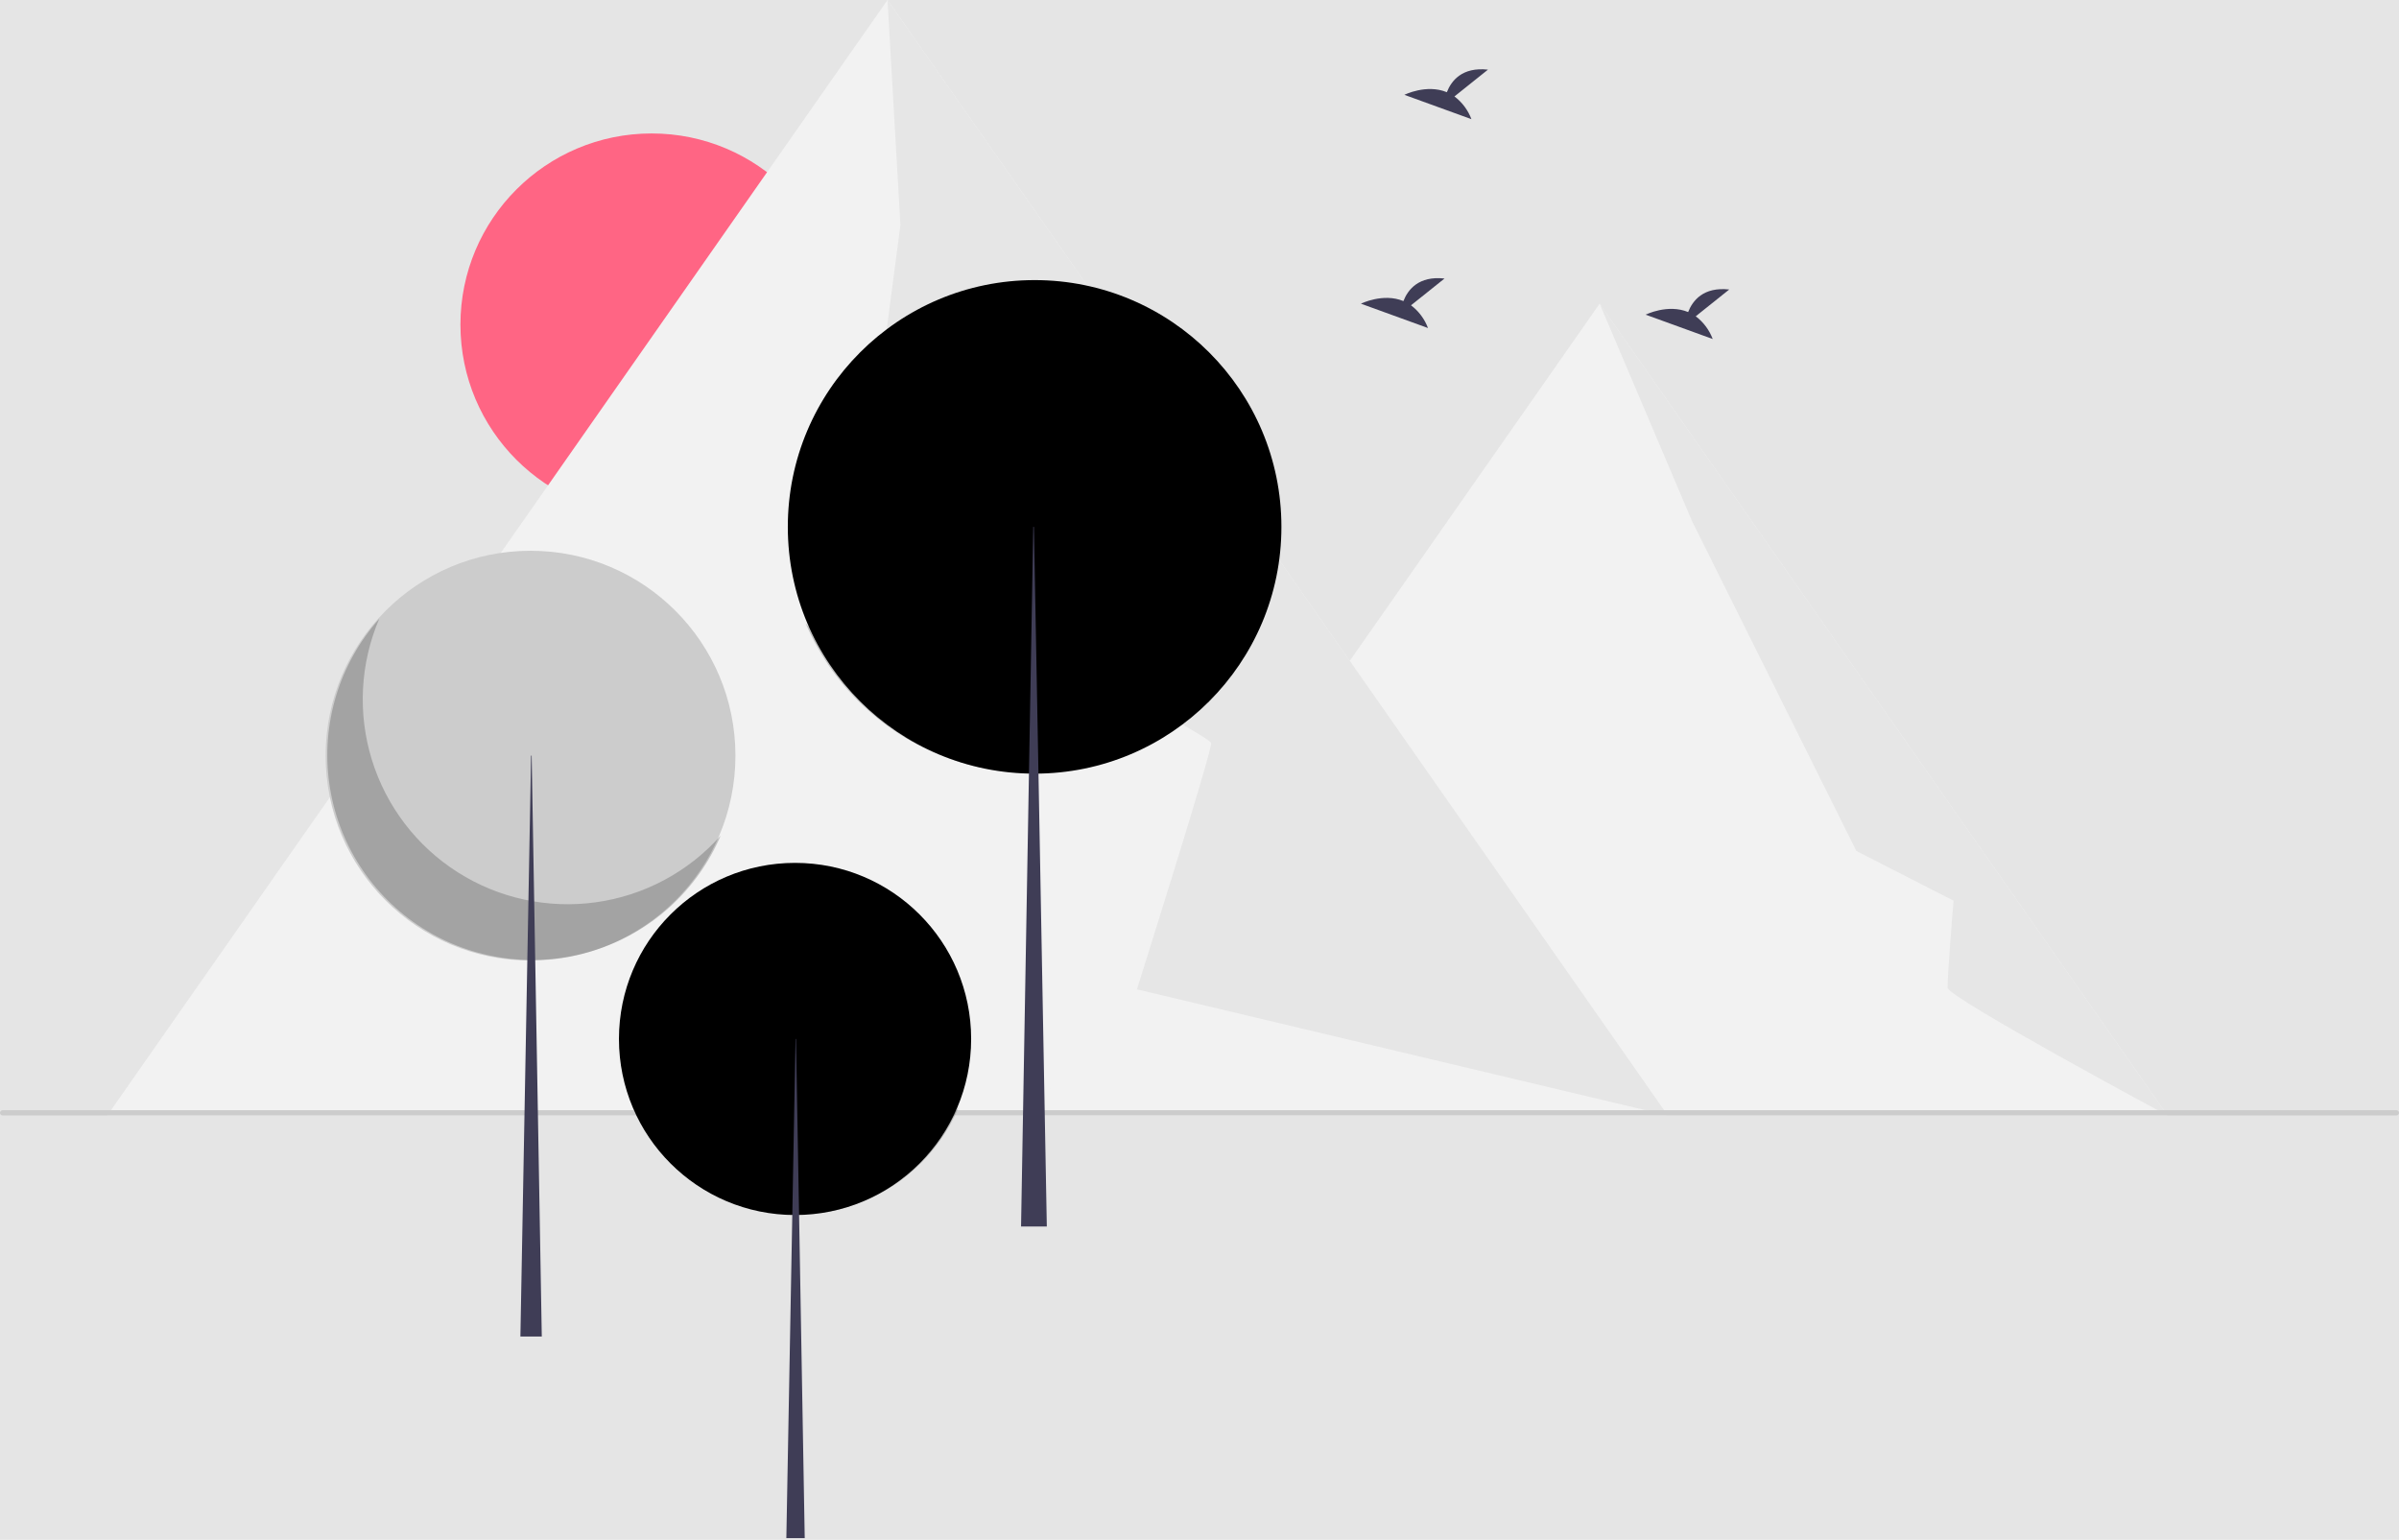 <svg width="916" height="588" viewBox="0 0 916 588" fill="none" xmlns="http://www.w3.org/2000/svg">
<rect width="916" height="588" fill="#E5E5E5"/>
<g clip-path="url(#clip0)">
<path d="M248.807 196.96C289.124 196.96 321.807 164.277 321.807 123.96C321.807 83.643 289.124 50.96 248.807 50.96C208.49 50.96 175.807 83.643 175.807 123.96C175.807 164.277 208.49 196.96 248.807 196.96Z" fill="#FF6584"/>
<path d="M636.807 425.96H40.957L255.127 119.74L338.877 0L402.627 91.14L636.807 425.96Z" fill="#F2F2F2"/>
<path d="M610.779 115.96L393.956 425.96H827.602L610.779 115.96L393.956 425.96H827.602L610.779 115.96Z" fill="#F2F2F2"/>
<path d="M338.877 -9.53674e-06L343.807 85.96L327.516 209.655C327.516 209.655 462.083 280.503 462.445 283.731C462.807 286.96 434.098 377.796 434.098 377.796L636.807 425.96L338.877 -9.53674e-06Z" fill="#E6E6E6"/>
<path d="M610.779 115.96L646.13 199.138L708.807 324.96L745.909 343.929C745.909 343.929 743.476 373.392 743.642 377.176C743.807 380.96 827.602 425.96 827.602 425.96L610.779 115.96Z" fill="#E6E6E6"/>
<path d="M915 425.96H1C0.735 425.96 0.48 425.855 0.293 425.667C0.105 425.48 0 425.225 0 424.96C0 424.695 0.105 424.44 0.293 424.253C0.48 424.065 0.735 423.96 1 423.96H915C915.265 423.96 915.52 424.065 915.707 424.253C915.895 424.44 916 424.695 916 424.96C916 425.225 915.895 425.48 915.707 425.667C915.52 425.855 915.265 425.96 915 425.96Z" fill="#CCCCCC"/>
<path d="M202.571 366.789C245.779 366.789 280.807 331.762 280.807 288.553C280.807 245.344 245.779 210.316 202.571 210.316C159.362 210.316 124.334 245.344 124.334 288.553C124.334 331.762 159.362 366.789 202.571 366.789Z" fill="#CCCCCC"/>
<path opacity="0.2" d="M144.803 236.297C137.505 253.367 136.515 272.477 142.01 290.21C147.505 307.944 159.126 323.145 174.797 333.099C190.468 343.053 209.168 347.11 227.556 344.546C245.943 341.981 262.819 332.962 275.168 319.1C270.71 329.529 264.038 338.865 255.614 346.46C247.19 354.055 237.215 359.727 226.381 363.084C215.547 366.442 204.113 367.403 192.87 365.903C181.628 364.402 170.846 360.475 161.272 354.394C151.697 348.313 143.56 340.223 137.422 330.684C131.285 321.146 127.295 310.387 125.729 299.154C124.162 287.92 125.057 276.48 128.35 265.627C131.644 254.773 137.258 244.765 144.803 236.297V236.297Z" fill="black"/>
<path d="M202.785 288.553H203.001L206.869 510.366H198.702L202.785 288.553Z" fill="#3F3D56"/>
<path d="M303.571 463.976C340.704 463.976 370.807 433.873 370.807 396.739C370.807 359.606 340.704 329.503 303.571 329.503C266.437 329.503 236.334 359.606 236.334 396.739C236.334 433.873 266.437 463.976 303.571 463.976Z" fill="black"/>
<path opacity="0.2" d="M253.925 351.831C247.654 366.501 246.803 382.924 251.525 398.164C256.247 413.404 266.234 426.468 279.702 435.023C293.17 443.577 309.241 447.064 325.043 444.86C340.845 442.656 355.348 434.905 365.961 422.992C362.13 431.955 356.396 439.978 349.156 446.505C341.917 453.032 333.344 457.907 324.034 460.792C314.723 463.677 304.896 464.504 295.234 463.214C285.572 461.924 276.306 458.55 268.078 453.323C259.85 448.097 252.857 441.145 247.582 432.947C242.308 424.75 238.879 415.504 237.533 405.85C236.186 396.196 236.955 386.364 239.786 377.037C242.616 367.709 247.441 359.109 253.925 351.831V351.831Z" fill="black"/>
<path d="M303.755 396.739H303.94L307.265 587.366H300.246L303.755 396.739Z" fill="#3F3D56"/>
<path d="M395.042 295.43C447.086 295.43 489.277 253.239 489.277 201.195C489.277 149.15 447.086 106.96 395.042 106.96C342.997 106.96 300.807 149.15 300.807 201.195C300.807 253.239 342.997 295.43 395.042 295.43Z" fill="black"/>
<path opacity="0.2" d="M464.622 138.253C473.412 158.815 474.604 181.832 467.986 203.191C461.368 224.551 447.37 242.861 428.494 254.851C409.619 266.84 387.095 271.726 364.948 268.638C342.801 265.549 322.474 254.685 307.599 237.989C312.968 250.551 321.005 261.795 331.152 270.943C341.298 280.091 353.313 286.924 366.362 290.967C379.412 295.011 393.184 296.169 406.726 294.362C420.267 292.554 433.254 287.824 444.786 280.5C456.318 273.175 466.12 263.431 473.512 251.942C480.904 240.453 485.71 227.494 487.597 213.963C489.484 200.433 488.406 186.654 484.439 173.581C480.472 160.508 473.71 148.454 464.622 138.253V138.253Z" fill="black"/>
<path d="M394.783 201.195H394.524L389.864 468.366H399.702L394.783 201.195Z" fill="#3F3D56"/>
<path d="M538.763 116.587L551.558 106.354C541.618 105.257 537.534 110.678 535.862 114.969C528.097 111.745 519.644 115.97 519.644 115.97L545.244 125.264C543.952 121.815 541.704 118.805 538.763 116.587V116.587Z" fill="#3F3D56"/>
<path d="M555.346 36.829L568.141 26.595C558.202 25.499 554.117 30.92 552.446 35.21C544.681 31.986 536.227 36.212 536.227 36.212L561.827 45.505C560.536 42.056 558.288 39.046 555.346 36.829V36.829Z" fill="#3F3D56"/>
<path d="M647.474 120.781L660.269 110.548C650.329 109.451 646.245 114.872 644.574 119.163C636.808 115.938 628.355 120.164 628.355 120.164L653.955 129.458C652.663 126.008 650.415 122.999 647.474 120.781V120.781Z" fill="#3F3D56"/>
</g>
<defs>
<clipPath id="clip0">
<rect width="916" height="587.366" fill="white"/>
</clipPath>
</defs>
</svg>
